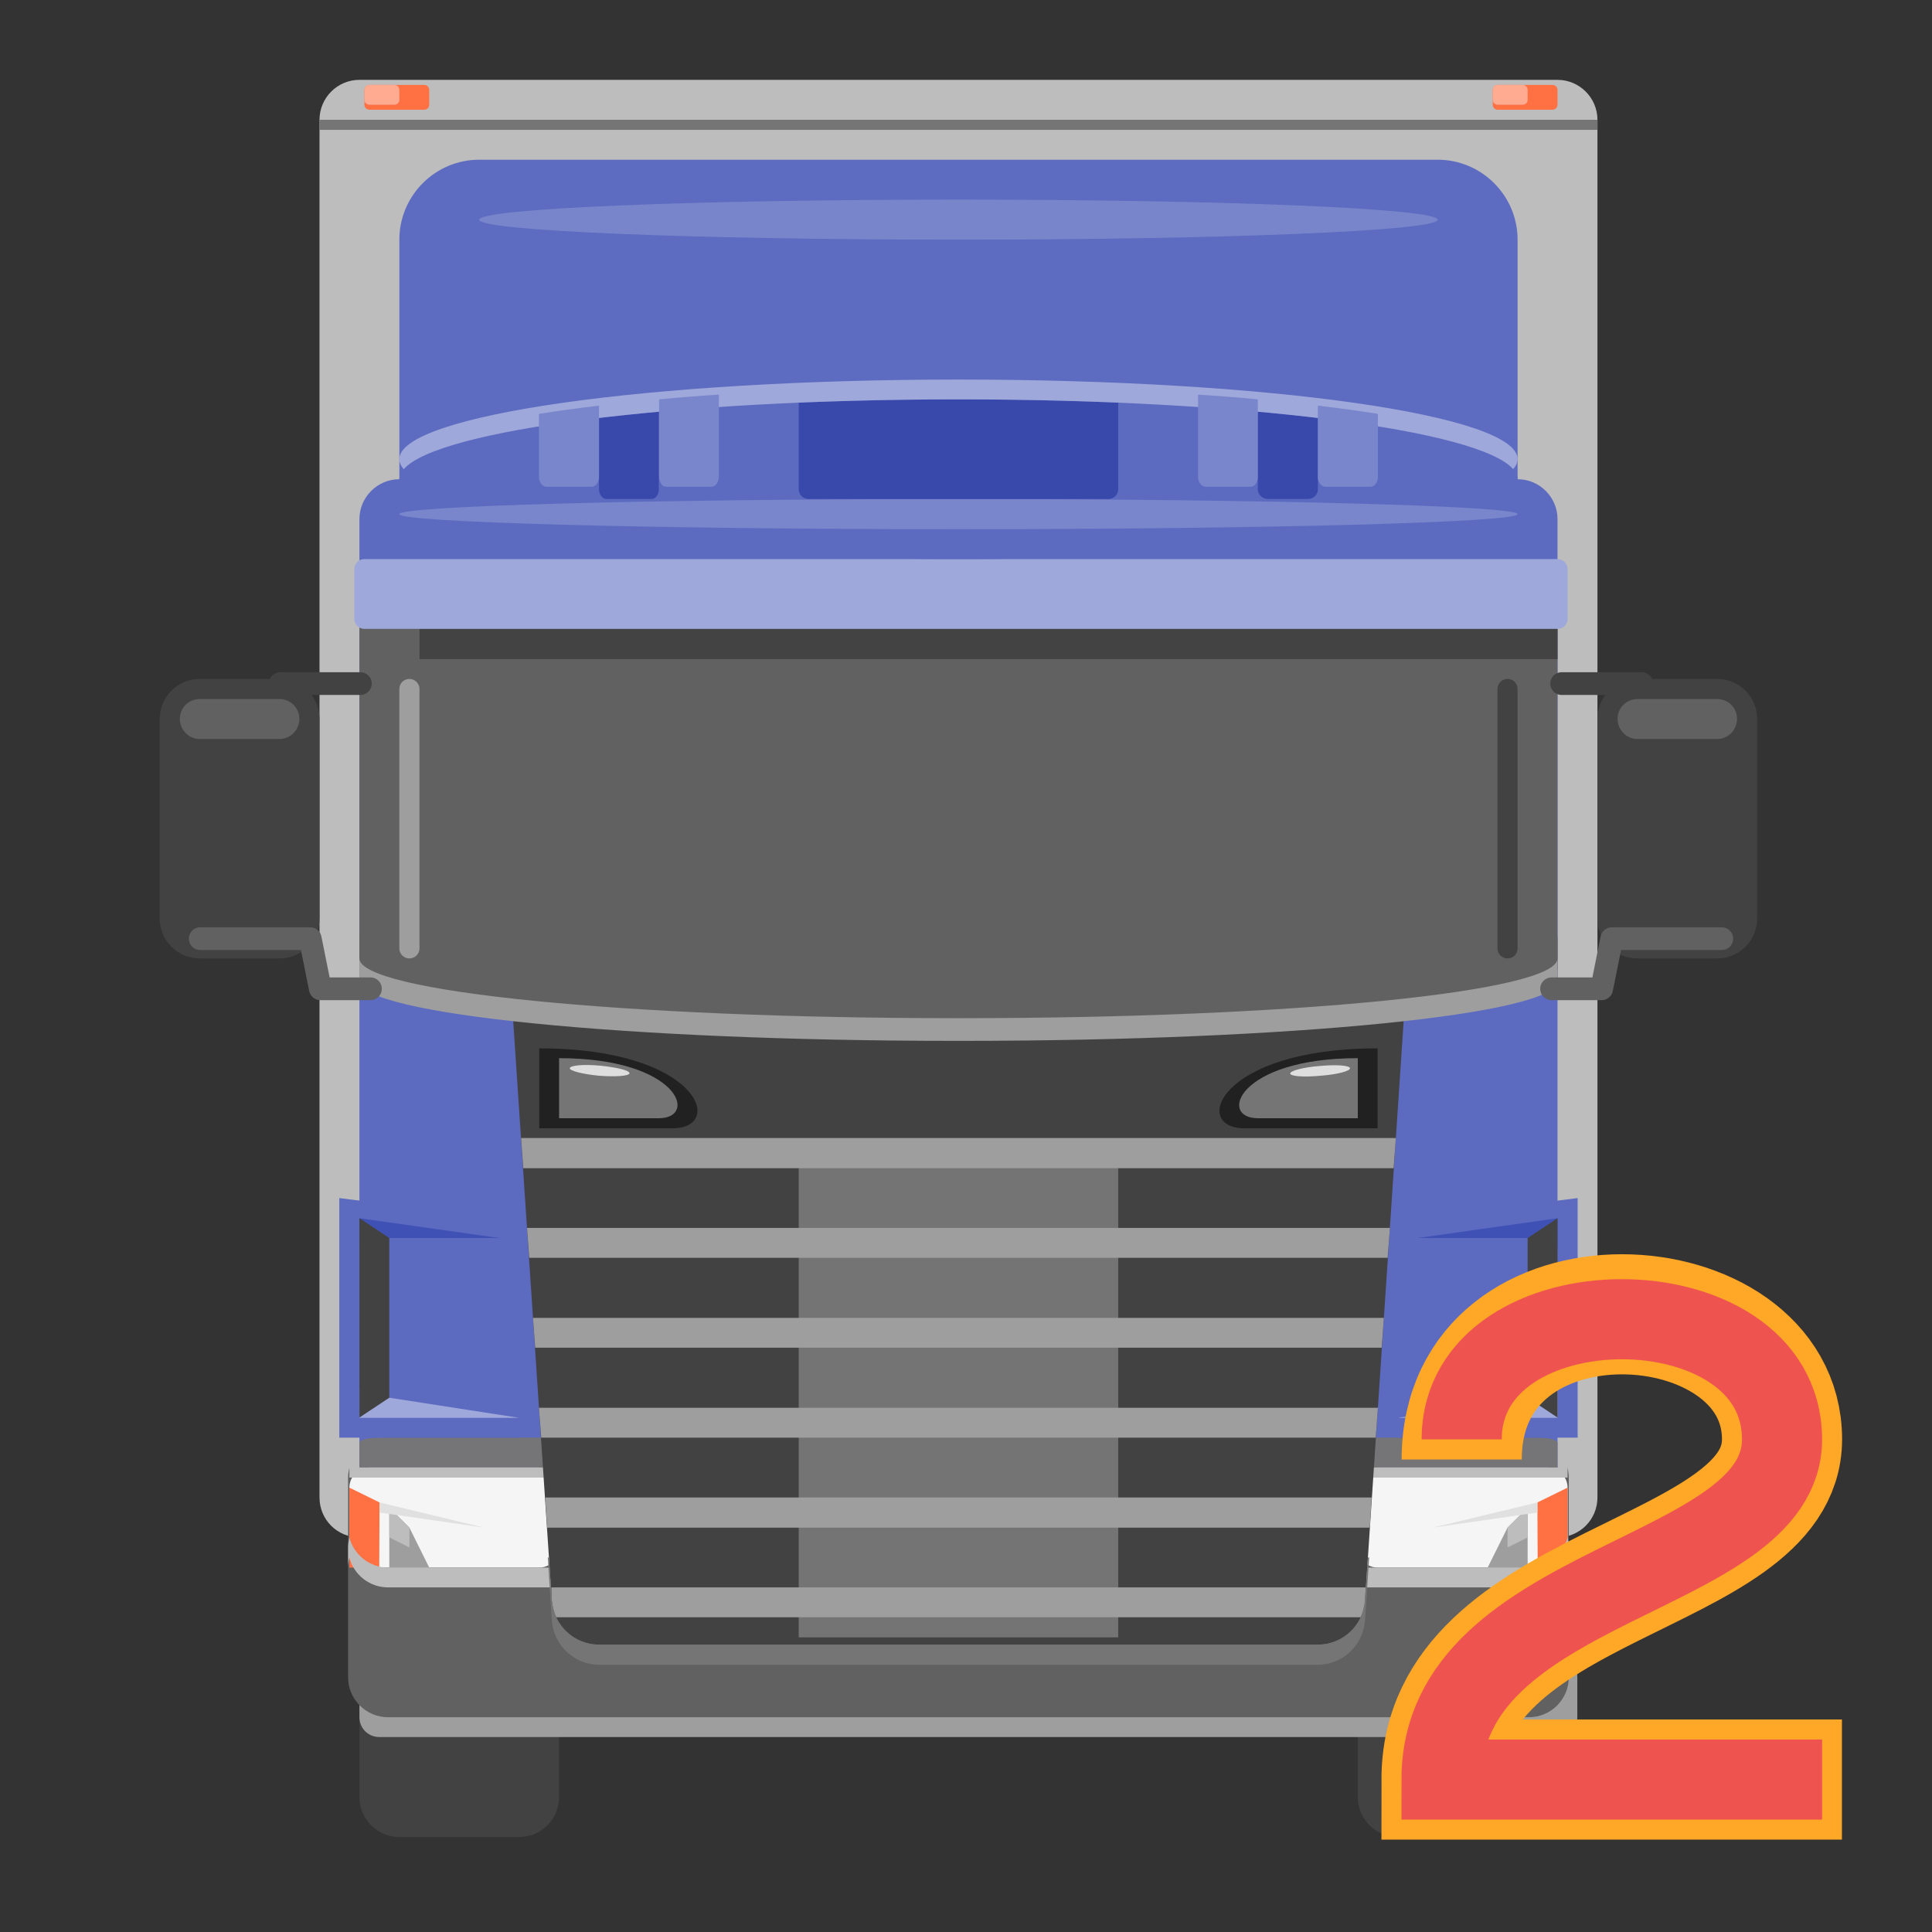 
<svg xmlns="http://www.w3.org/2000/svg" xmlns:xlink="http://www.w3.org/1999/xlink" width="24px" height="24px" viewBox="0 0 24 24" version="1.1">
<rect x="0" y="0" width="24" height="24" fill="#333333" stroke="none"/>
<defs>
<filter id="alpha" filterUnits="objectBoundingBox" x="0%" y="0%" width="100%" height="100%">
  <feColorMatrix type="matrix" in="SourceGraphic" values="0 0 0 0 1 0 0 0 0 1 0 0 0 0 1 0 0 0 1 0"/>
</filter>
<mask id="mask0">
  <g filter="url(#alpha)">
<rect x="0" y="0" width="24" height="24" style="fill:rgb(0%,0%,0%);fill-opacity:0.986;stroke:none;"/>
  </g>
</mask>
<clipPath id="clip1">
  <rect x="0" y="0" width="24" height="24"/>
</clipPath>
<g id="surface5" clip-path="url(#clip1)">
<path style=" stroke:none;fill-rule:nonzero;fill:rgb(36.078%,41.961%,75.294%);fill-opacity:1;" d="M 5.953 1.984 L 17.859 1.984 C 18.406 1.984 18.852 2.43 18.852 2.977 L 18.852 10.914 C 18.852 11.461 18.406 11.906 17.859 11.906 L 5.953 11.906 C 5.406 11.906 4.961 11.461 4.961 10.914 L 4.961 2.977 C 4.961 2.43 5.406 1.984 5.953 1.984 Z M 5.953 1.984 "/>
</g>
<mask id="mask1">
  <g filter="url(#alpha)">
<rect x="0" y="0" width="24" height="24" style="fill:rgb(0%,0%,0%);fill-opacity:0.99;stroke:none;"/>
  </g>
</mask>
<clipPath id="clip2">
  <rect x="0" y="0" width="24" height="24"/>
</clipPath>
<g id="surface8" clip-path="url(#clip2)">
<path style=" stroke:none;fill-rule:nonzero;fill:rgb(38.039%,38.039%,38.039%);fill-opacity:1;" d="M 4.961 7.441 L 18.852 7.441 C 19.125 7.441 19.348 7.609 19.348 7.812 L 19.348 12.031 C 19.348 12.234 19.125 12.402 18.852 12.402 L 4.961 12.402 C 4.688 12.402 4.465 12.234 4.465 12.031 L 4.465 7.812 C 4.465 7.609 4.688 7.441 4.961 7.441 Z M 4.961 7.441 "/>
</g>
<mask id="mask2">
  <g filter="url(#alpha)">
<rect x="0" y="0" width="24" height="24" style="fill:rgb(0%,0%,0%);fill-opacity:0.966;stroke:none;"/>
  </g>
</mask>
<clipPath id="clip3">
  <rect x="0" y="0" width="24" height="24"/>
</clipPath>
<g id="surface11" clip-path="url(#clip3)">
<path style=" stroke:none;fill-rule:nonzero;fill:rgb(25.882%,25.882%,25.882%);fill-opacity:1;" d="M 5.211 7.812 L 19.348 7.812 L 19.348 8.188 L 5.211 8.188 Z M 5.211 7.812 "/>
</g>
<mask id="mask3">
  <g filter="url(#alpha)">
<rect x="0" y="0" width="24" height="24" style="fill:rgb(0%,0%,0%);fill-opacity:0.98;stroke:none;"/>
  </g>
</mask>
<clipPath id="clip4">
  <rect x="0" y="0" width="24" height="24"/>
</clipPath>
<g id="surface14" clip-path="url(#clip4)">
<path style=" stroke:none;fill-rule:nonzero;fill:rgb(45.882%,45.882%,45.882%);fill-opacity:1;" d="M 4.711 17.859 L 19.102 17.859 C 19.238 17.859 19.348 17.887 19.348 17.922 L 19.348 18.293 C 19.348 18.328 19.238 18.355 19.102 18.355 L 4.711 18.355 C 4.574 18.355 4.465 18.328 4.465 18.293 L 4.465 17.922 C 4.465 17.887 4.574 17.859 4.711 17.859 Z M 4.711 17.859 "/>
</g>
<mask id="mask4">
  <g filter="url(#alpha)">
<rect x="0" y="0" width="24" height="24" style="fill:rgb(0%,0%,0%);fill-opacity:0.98;stroke:none;"/>
  </g>
</mask>
<clipPath id="clip5">
  <rect x="0" y="0" width="24" height="24"/>
</clipPath>
<g id="surface17" clip-path="url(#clip5)">
<path style=" stroke:none;fill-rule:nonzero;fill:rgb(45.882%,45.882%,45.882%);fill-opacity:1;" d="M 9.922 14.387 L 9.922 20.34 L 13.891 20.34 L 13.891 14.387 Z M 9.922 14.387 "/>
</g>
<mask id="mask5">
  <g filter="url(#alpha)">
<rect x="0" y="0" width="24" height="24" style="fill:rgb(0%,0%,0%);fill-opacity:0.99;stroke:none;"/>
  </g>
</mask>
<clipPath id="clip6">
  <rect x="0" y="0" width="24" height="24"/>
</clipPath>
<g id="surface20" clip-path="url(#clip6)">
<path style=" stroke:none;fill-rule:nonzero;fill:rgb(38.039%,38.039%,38.039%);fill-opacity:1;" d="M 11.867 10.914 L 11.945 10.914 C 16.035 10.914 19.348 11.246 19.348 11.656 L 19.348 12.152 C 19.348 12.566 16.035 12.898 11.945 12.898 L 11.867 12.898 C 7.777 12.898 4.465 12.566 4.465 12.152 L 4.465 11.656 C 4.465 11.246 7.777 10.914 11.867 10.914 Z M 11.867 10.914 "/>
</g>
<mask id="mask6">
  <g filter="url(#alpha)">
<rect x="0" y="0" width="24" height="24" style="fill:rgb(0%,0%,0%);fill-opacity:0.966;stroke:none;"/>
  </g>
</mask>
<clipPath id="clip7">
  <rect x="0" y="0" width="24" height="24"/>
</clipPath>
<g id="surface23" clip-path="url(#clip7)">
<path style=" stroke:none;fill-rule:nonzero;fill:rgb(24.706%,31.765%,70.98%);fill-opacity:1;" d="M 4.465 15.504 L 4.715 15.379 L 6.203 15.379 L 4.465 15.133 Z M 4.465 15.504 "/>
</g>
<mask id="mask7">
  <g filter="url(#alpha)">
<rect x="0" y="0" width="24" height="24" style="fill:rgb(0%,0%,0%);fill-opacity:0.966;stroke:none;"/>
  </g>
</mask>
<clipPath id="clip8">
  <rect x="0" y="0" width="24" height="24"/>
</clipPath>
<g id="surface26" clip-path="url(#clip8)">
<path style=" stroke:none;fill-rule:nonzero;fill:rgb(24.706%,31.765%,70.98%);fill-opacity:1;" d="M 19.348 15.504 L 19.098 15.379 L 17.609 15.379 L 19.348 15.133 Z M 19.348 15.504 "/>
</g>
<mask id="mask8">
  <g filter="url(#alpha)">
<rect x="0" y="0" width="24" height="24" style="fill:rgb(0%,0%,0%);fill-opacity:0.99;stroke:none;"/>
  </g>
</mask>
<clipPath id="clip9">
  <rect x="0" y="0" width="24" height="24"/>
</clipPath>
<g id="surface29" clip-path="url(#clip9)">
<path style=" stroke:none;fill-rule:nonzero;fill:rgb(61.961%,61.961%,61.961%);fill-opacity:1;" d="M 5.086 8.434 C 5.152 8.434 5.211 8.488 5.211 8.559 L 5.211 11.781 C 5.211 11.852 5.152 11.906 5.086 11.906 C 5.016 11.906 4.961 11.852 4.961 11.781 L 4.961 8.559 C 4.961 8.488 5.016 8.434 5.086 8.434 Z M 5.086 8.434 "/>
</g>
<mask id="mask9">
  <g filter="url(#alpha)">
<rect x="0" y="0" width="24" height="24" style="fill:rgb(0%,0%,0%);fill-opacity:0.99;stroke:none;"/>
  </g>
</mask>
<clipPath id="clip10">
  <rect x="0" y="0" width="24" height="24"/>
</clipPath>
<g id="surface32" clip-path="url(#clip10)">
<path style=" stroke:none;fill-rule:nonzero;fill:rgb(25.882%,25.882%,25.882%);fill-opacity:1;" d="M 18.727 8.434 C 18.797 8.434 18.852 8.488 18.852 8.559 L 18.852 11.781 C 18.852 11.852 18.797 11.906 18.727 11.906 C 18.66 11.906 18.602 11.852 18.602 11.781 L 18.602 8.559 C 18.602 8.488 18.66 8.434 18.727 8.434 Z M 18.727 8.434 "/>
</g>
<mask id="mask10">
  <g filter="url(#alpha)">
<rect x="0" y="0" width="24" height="24" style="fill:rgb(0%,0%,0%);fill-opacity:0.99;stroke:none;"/>
  </g>
</mask>
<clipPath id="clip11">
  <rect x="0" y="0" width="24" height="24"/>
</clipPath>
<g id="surface35" clip-path="url(#clip11)">
<path style=" stroke:none;fill-rule:nonzero;fill:rgb(61.961%,61.961%,61.961%);fill-opacity:1;" d="M 4.465 11.906 L 4.465 12.188 C 4.465 12.598 7.766 12.93 11.867 12.93 L 11.945 12.93 C 16.047 12.93 19.348 12.598 19.348 12.188 L 19.348 11.906 C 19.348 12.32 16.047 12.648 11.945 12.648 L 11.867 12.648 C 7.766 12.648 4.465 12.32 4.465 11.906 Z M 4.465 11.906 "/>
</g>
<mask id="mask11">
  <g filter="url(#alpha)">
<rect x="0" y="0" width="24" height="24" style="fill:rgb(0%,0%,0%);fill-opacity:0.986;stroke:none;"/>
  </g>
</mask>
<clipPath id="clip12">
  <rect x="0" y="0" width="24" height="24"/>
</clipPath>
<g id="surface38" clip-path="url(#clip12)">
<path style=" stroke:none;fill-rule:nonzero;fill:rgb(47.451%,52.549%,79.608%);fill-opacity:1;" d="M 11.906 2.48 C 15.195 2.48 17.859 2.59 17.859 2.73 C 17.859 2.867 15.195 2.977 11.906 2.977 C 8.617 2.977 5.953 2.867 5.953 2.73 C 5.953 2.59 8.617 2.48 11.906 2.48 Z M 11.906 2.48 "/>
</g>
<mask id="mask12">
  <g filter="url(#alpha)">
<rect x="0" y="0" width="24" height="24" style="fill:rgb(0%,0%,0%);fill-opacity:0.986;stroke:none;"/>
  </g>
</mask>
<clipPath id="clip13">
  <rect x="0" y="0" width="24" height="24"/>
</clipPath>
<g id="surface41" clip-path="url(#clip13)">
<path style=" stroke:none;fill-rule:nonzero;fill:rgb(87.843%,87.843%,87.843%);fill-opacity:1;" d="M 16.395 13.242 C 16.598 13.223 16.766 13.234 16.77 13.27 C 16.773 13.305 16.609 13.348 16.406 13.363 C 16.199 13.383 16.031 13.371 16.027 13.336 C 16.027 13.301 16.191 13.258 16.395 13.242 Z M 16.395 13.242 "/>
</g>
<mask id="mask13">
  <g filter="url(#alpha)">
<rect x="0" y="0" width="24" height="24" style="fill:rgb(0%,0%,0%);fill-opacity:0.986;stroke:none;"/>
  </g>
</mask>
<clipPath id="clip14">
  <rect x="0" y="0" width="24" height="24"/>
</clipPath>
<g id="surface44" clip-path="url(#clip14)">
<path style=" stroke:none;fill-rule:nonzero;fill:rgb(87.843%,87.843%,87.843%);fill-opacity:1;" d="M 7.453 13.238 C 7.25 13.219 7.082 13.234 7.078 13.27 C 7.074 13.301 7.238 13.344 7.441 13.363 C 7.648 13.379 7.816 13.367 7.82 13.332 C 7.82 13.297 7.66 13.258 7.453 13.238 Z M 7.453 13.238 "/>
</g>
</defs>
<g id="surface1">
<path style=" stroke:none;fill-rule:nonzero;fill:rgb(61.961%,61.961%,61.961%);fill-opacity:1;" d="M 6.449 12.527 L 17.363 12.527 L 17.363 12.898 L 6.449 12.898 Z M 6.449 12.527 "/>
<path style=" stroke:none;fill-rule:nonzero;fill:rgb(74.118%,74.118%,74.118%);fill-opacity:1;" d="M 4.465 0.992 L 19.348 0.992 C 19.621 0.992 19.844 1.215 19.844 1.488 L 19.844 18.602 C 19.844 18.879 19.621 19.098 19.348 19.098 L 4.465 19.098 C 4.191 19.098 3.969 18.879 3.969 18.602 L 3.969 1.488 C 3.969 1.215 4.191 0.992 4.465 0.992 Z M 4.465 0.992 "/>
<use xlink:href="#surface5" mask="url(#mask0)"/>
<path style=" stroke:none;fill-rule:nonzero;fill:rgb(25.882%,25.882%,25.882%);fill-opacity:1;" d="M 4.961 18.852 L 6.449 18.852 C 6.723 18.852 6.945 19.074 6.945 19.348 L 6.945 22.324 C 6.945 22.598 6.723 22.82 6.449 22.82 L 4.961 22.82 C 4.688 22.82 4.465 22.598 4.465 22.324 L 4.465 19.348 C 4.465 19.074 4.688 18.852 4.961 18.852 Z M 4.961 18.852 "/>
<path style=" stroke:none;fill-rule:nonzero;fill:rgb(25.882%,25.882%,25.882%);fill-opacity:1;" d="M 17.363 18.852 L 18.852 18.852 C 19.125 18.852 19.348 19.074 19.348 19.348 L 19.348 22.324 C 19.348 22.598 19.125 22.82 18.852 22.82 L 17.363 22.82 C 17.09 22.82 16.867 22.598 16.867 22.324 L 16.867 19.348 C 16.867 19.074 17.09 18.852 17.363 18.852 Z M 17.363 18.852 "/>
<path style=" stroke:none;fill-rule:nonzero;fill:rgb(61.961%,61.961%,61.961%);fill-opacity:1;" d="M 4.711 20.586 L 19.348 20.586 C 19.484 20.586 19.594 20.699 19.594 20.836 L 19.594 21.332 C 19.594 21.469 19.484 21.578 19.348 21.578 L 4.711 21.578 C 4.574 21.578 4.465 21.469 4.465 21.332 L 4.465 20.836 C 4.465 20.699 4.574 20.586 4.711 20.586 Z M 4.711 20.586 "/>
<path style=" stroke:none;fill-rule:nonzero;fill:rgb(36.078%,41.961%,75.294%);fill-opacity:1;" d="M 4.961 5.953 L 18.852 5.953 C 19.125 5.953 19.348 6.176 19.348 6.449 L 19.348 20.34 C 19.348 20.613 19.125 20.836 18.852 20.836 L 4.961 20.836 C 4.688 20.836 4.465 20.613 4.465 20.34 L 4.465 6.449 C 4.465 6.176 4.688 5.953 4.961 5.953 Z M 4.961 5.953 "/>
<path style=" stroke:none;fill-rule:nonzero;fill:rgb(25.882%,25.882%,25.882%);fill-opacity:1;" d="M 2.48 8.434 L 3.473 8.434 C 3.746 8.434 3.969 8.656 3.969 8.93 L 3.969 11.41 C 3.969 11.684 3.746 11.906 3.473 11.906 L 2.48 11.906 C 2.207 11.906 1.984 11.684 1.984 11.41 L 1.984 8.93 C 1.984 8.656 2.207 8.434 2.48 8.434 Z M 2.48 8.434 "/>
<path style=" stroke:none;fill-rule:nonzero;fill:rgb(25.882%,25.882%,25.882%);fill-opacity:1;" d="M 20.34 8.434 L 21.332 8.434 C 21.605 8.434 21.828 8.656 21.828 8.93 L 21.828 11.41 C 21.828 11.684 21.605 11.906 21.332 11.906 L 20.34 11.906 C 20.066 11.906 19.844 11.684 19.844 11.41 L 19.844 8.93 C 19.844 8.656 20.066 8.434 20.34 8.434 Z M 20.34 8.434 "/>
<use xlink:href="#surface8" mask="url(#mask1)"/>
<use xlink:href="#surface11" mask="url(#mask2)"/>
<path style=" stroke:none;fill-rule:nonzero;fill:rgb(38.039%,38.039%,38.039%);fill-opacity:1;" d="M 4.34 18.23 C 4.332 18.27 4.324 18.312 4.324 18.355 L 4.324 20.836 C 4.324 21.109 4.547 21.332 4.82 21.332 L 18.992 21.332 C 19.266 21.332 19.488 21.109 19.488 20.836 L 19.488 18.355 C 19.488 18.312 19.48 18.27 19.473 18.23 C 19.418 18.445 19.223 18.602 18.992 18.602 L 4.82 18.602 C 4.59 18.602 4.395 18.445 4.34 18.23 Z M 4.34 18.23 "/>
<use xlink:href="#surface14" mask="url(#mask3)"/>
<path style=" stroke:none;fill-rule:nonzero;fill:rgb(96.078%,96.078%,96.078%);fill-opacity:1;" d="M 19.223 18.23 L 17.113 18.23 C 16.977 18.23 16.867 18.344 16.867 18.48 L 16.867 19.223 C 16.867 19.359 16.977 19.473 17.113 19.473 L 19.223 19.473 C 19.359 19.473 19.473 19.359 19.473 19.223 L 19.473 18.48 C 19.473 18.344 19.359 18.23 19.223 18.23 Z M 19.223 18.23 "/>
<path style=" stroke:none;fill-rule:nonzero;fill:rgb(100%,43.922%,26.275%);fill-opacity:1;" d="M 19.473 18.48 L 19.098 18.664 L 19.102 19.473 L 19.473 19.473 Z M 19.473 18.48 "/>
<path style=" stroke:none;fill-rule:nonzero;fill:rgb(61.961%,61.961%,61.961%);fill-opacity:1;" d="M 18.977 18.727 L 18.727 18.977 L 18.48 19.473 L 18.977 19.473 Z M 18.977 18.727 "/>
<path style=" stroke:none;fill-rule:nonzero;fill:rgb(74.118%,74.118%,74.118%);fill-opacity:1;" d="M 18.977 18.727 L 18.727 18.977 L 18.727 19.223 L 18.977 19.098 Z M 18.977 18.727 "/>
<path style=" stroke:none;fill-rule:nonzero;fill:rgb(74.118%,74.118%,74.118%);fill-opacity:1;" d="M 19.473 18.23 L 16.867 18.23 L 16.867 18.355 L 19.473 18.355 Z M 19.473 18.23 "/>
<path style=" stroke:none;fill-rule:nonzero;fill:rgb(87.843%,87.843%,87.843%);fill-opacity:1;" d="M 19.098 18.727 L 19.098 18.664 L 17.797 18.977 L 19.098 18.789 Z M 19.098 18.727 "/>
<path style=" stroke:none;fill-rule:nonzero;fill:rgb(96.078%,96.078%,96.078%);fill-opacity:1;" d="M 4.59 18.23 L 6.699 18.23 C 6.836 18.23 6.945 18.344 6.945 18.48 L 6.945 19.223 C 6.945 19.359 6.836 19.473 6.699 19.473 L 4.59 19.473 C 4.453 19.473 4.34 19.359 4.34 19.223 L 4.34 18.48 C 4.34 18.344 4.453 18.23 4.59 18.23 Z M 4.59 18.23 "/>
<path style=" stroke:none;fill-rule:nonzero;fill:rgb(100%,43.922%,26.275%);fill-opacity:1;" d="M 4.34 18.48 L 4.715 18.664 L 4.711 19.473 L 4.34 19.473 Z M 4.34 18.48 "/>
<path style=" stroke:none;fill-rule:nonzero;fill:rgb(61.961%,61.961%,61.961%);fill-opacity:1;" d="M 4.836 18.727 L 5.086 18.977 L 5.332 19.473 L 4.836 19.473 Z M 4.836 18.727 "/>
<path style=" stroke:none;fill-rule:nonzero;fill:rgb(74.118%,74.118%,74.118%);fill-opacity:1;" d="M 4.836 18.727 L 5.086 18.977 L 5.086 19.223 L 4.836 19.098 Z M 4.836 18.727 "/>
<path style=" stroke:none;fill-rule:nonzero;fill:rgb(74.118%,74.118%,74.118%);fill-opacity:1;" d="M 4.34 18.23 L 6.945 18.23 L 6.945 18.355 L 4.34 18.355 Z M 4.34 18.23 "/>
<path style=" stroke:none;fill-rule:nonzero;fill:rgb(87.843%,87.843%,87.843%);fill-opacity:1;" d="M 4.715 18.727 L 4.715 18.664 L 6.016 18.977 L 4.715 18.789 Z M 4.715 18.727 "/>
<path style=" stroke:none;fill-rule:nonzero;fill:rgb(74.118%,74.118%,74.118%);fill-opacity:1;" d="M 4.34 19.098 C 4.332 19.141 4.324 19.18 4.324 19.223 L 4.324 19.473 C 4.324 19.43 4.332 19.387 4.34 19.348 C 4.395 19.562 4.59 19.719 4.82 19.719 L 18.992 19.719 C 19.223 19.719 19.418 19.562 19.473 19.348 C 19.48 19.387 19.488 19.43 19.488 19.473 L 19.488 19.223 C 19.488 19.18 19.48 19.141 19.473 19.098 C 19.418 19.312 19.223 19.473 18.992 19.473 L 4.82 19.473 C 4.59 19.473 4.395 19.312 4.34 19.098 Z M 4.34 19.098 "/>
<path style=" stroke:none;fill-rule:nonzero;fill:rgb(25.882%,25.882%,25.882%);fill-opacity:1;" d="M 6.945 11.816 C 6.605 11.816 6.34 12.102 6.359 12.441 L 6.855 19.883 C 6.879 20.191 7.133 20.43 7.441 20.43 L 16.371 20.43 C 16.68 20.43 16.934 20.191 16.957 19.883 L 17.453 12.441 C 17.473 12.102 17.207 11.816 16.867 11.816 Z M 6.945 11.816 "/>
<use xlink:href="#surface17" mask="url(#mask4)"/>
<use xlink:href="#surface20" mask="url(#mask5)"/>
<path style=" stroke:none;fill-rule:nonzero;fill:rgb(62.353%,65.882%,85.49%);fill-opacity:1;" d="M 4.527 6.945 L 19.348 6.945 C 19.418 6.945 19.473 7 19.473 7.07 L 19.473 7.691 C 19.473 7.758 19.418 7.812 19.348 7.812 L 4.527 7.812 C 4.457 7.812 4.402 7.758 4.402 7.691 L 4.402 7.07 C 4.402 7 4.457 6.945 4.527 6.945 Z M 4.527 6.945 "/>
<path style=" stroke:none;fill-rule:nonzero;fill:rgb(36.078%,41.961%,75.294%);fill-opacity:1;" d="M 4.215 14.883 L 6.203 15.133 L 6.449 17.859 L 4.215 17.859 Z M 4.215 14.883 "/>
<path style=" stroke:none;fill-rule:nonzero;fill:rgb(62.353%,65.882%,85.49%);fill-opacity:1;" d="M 4.465 17.238 L 4.836 17.363 L 6.449 17.613 L 4.465 17.613 Z M 4.465 17.238 "/>
<use xlink:href="#surface23" mask="url(#mask6)"/>
<path style=" stroke:none;fill-rule:nonzero;fill:rgb(25.882%,25.882%,25.882%);fill-opacity:1;" d="M 4.465 15.133 L 4.836 15.379 L 4.836 17.363 L 4.465 17.609 Z M 4.465 15.133 "/>
<path style=" stroke:none;fill-rule:nonzero;fill:rgb(36.078%,41.961%,75.294%);fill-opacity:1;" d="M 19.598 14.883 L 17.609 15.133 L 17.363 17.859 L 19.598 17.859 Z M 19.598 14.883 "/>
<path style=" stroke:none;fill-rule:nonzero;fill:rgb(62.353%,65.882%,85.49%);fill-opacity:1;" d="M 19.348 17.238 L 18.977 17.363 L 17.363 17.613 L 19.348 17.613 Z M 19.348 17.238 "/>
<use xlink:href="#surface26" mask="url(#mask7)"/>
<path style=" stroke:none;fill-rule:nonzero;fill:rgb(25.882%,25.882%,25.882%);fill-opacity:1;" d="M 19.348 15.133 L 18.977 15.379 L 18.977 17.363 L 19.348 17.609 Z M 19.348 15.133 "/>
<path style=" stroke:none;fill-rule:nonzero;fill:rgb(61.961%,61.961%,61.961%);fill-opacity:1;" d="M 6.473 14.137 L 6.5 14.512 L 17.312 14.512 L 17.34 14.137 Z M 6.547 15.254 L 6.574 15.625 L 17.238 15.625 L 17.266 15.254 Z M 6.621 16.371 L 6.648 16.742 L 17.164 16.742 L 17.191 16.371 Z M 6.695 17.488 L 6.723 17.859 L 17.09 17.859 L 17.117 17.488 Z M 6.773 18.602 L 6.797 18.977 L 17.016 18.977 L 17.039 18.602 Z M 6.848 19.719 L 6.855 19.883 C 6.863 19.957 6.879 20.027 6.91 20.09 L 16.902 20.09 C 16.934 20.027 16.949 19.957 16.957 19.883 L 16.965 19.719 Z M 6.848 19.719 "/>
<path style=" stroke:none;fill-rule:nonzero;fill:rgb(36.078%,41.961%,75.294%);fill-opacity:1;" d="M 11.906 4.961 C 15.742 4.961 18.852 5.406 18.852 5.953 C 18.852 6.5 15.742 6.945 11.906 6.945 C 8.07 6.945 4.961 6.5 4.961 5.953 C 4.961 5.406 8.07 4.961 11.906 4.961 Z M 11.906 4.961 "/>
<path style=" stroke:none;fill-rule:nonzero;fill:rgb(47.451%,52.549%,79.608%);fill-opacity:1;" d="M 11.906 6.199 C 15.742 6.199 18.852 6.285 18.852 6.387 C 18.852 6.488 15.742 6.574 11.906 6.574 C 8.07 6.574 4.961 6.488 4.961 6.387 C 4.961 6.285 8.07 6.199 11.906 6.199 Z M 11.906 6.199 "/>
<path style=" stroke:none;fill-rule:nonzero;fill:rgb(22.353%,28.627%,67.059%);fill-opacity:1;" d="M 11.906 4.961 C 11.215 4.961 10.551 4.977 9.922 5 L 9.922 6.078 C 9.922 6.145 9.977 6.199 10.047 6.199 L 13.766 6.199 C 13.836 6.199 13.891 6.145 13.891 6.078 L 13.891 5 C 13.262 4.977 12.598 4.961 11.906 4.961 Z M 8.184 5.113 C 7.926 5.137 7.676 5.164 7.441 5.191 L 7.441 6.078 C 7.441 6.145 7.484 6.199 7.535 6.199 L 8.094 6.199 C 8.145 6.199 8.184 6.145 8.184 6.078 Z M 15.625 5.113 L 15.625 6.078 C 15.625 6.145 15.684 6.199 15.75 6.199 L 16.246 6.199 C 16.316 6.199 16.371 6.145 16.371 6.078 L 16.371 5.191 C 16.137 5.164 15.887 5.137 15.625 5.113 Z M 15.625 5.113 "/>
<path style=" stroke:none;fill-rule:nonzero;fill:rgb(62.353%,65.882%,85.49%);fill-opacity:1;" d="M 11.906 4.715 C 8.059 4.715 4.961 5.156 4.961 5.703 C 4.961 5.746 4.98 5.789 5.016 5.828 C 5.438 5.34 8.352 4.961 11.906 4.961 C 15.461 4.961 18.375 5.34 18.797 5.828 C 18.832 5.789 18.852 5.746 18.852 5.703 C 18.852 5.156 15.754 4.715 11.906 4.715 Z M 11.906 4.715 "/>
<path style=" stroke:none;fill-rule:nonzero;fill:rgb(47.451%,52.549%,79.608%);fill-opacity:1;" d="M 8.93 4.902 C 8.672 4.918 8.426 4.938 8.188 4.961 L 8.188 5.922 C 8.188 5.992 8.227 6.047 8.277 6.047 L 8.836 6.047 C 8.887 6.047 8.93 5.992 8.93 5.922 Z M 14.883 4.902 L 14.883 5.922 C 14.883 5.992 14.926 6.047 14.977 6.047 L 15.535 6.047 C 15.586 6.047 15.625 5.992 15.625 5.922 L 15.625 4.961 C 15.387 4.938 15.141 4.918 14.883 4.902 Z M 7.441 5.039 C 7.176 5.07 6.926 5.105 6.695 5.141 L 6.695 5.922 C 6.695 5.992 6.738 6.047 6.789 6.047 L 7.348 6.047 C 7.398 6.047 7.441 5.992 7.441 5.922 Z M 16.371 5.039 L 16.371 5.922 C 16.371 5.992 16.414 6.047 16.465 6.047 L 17.023 6.047 C 17.074 6.047 17.117 5.992 17.117 5.922 L 17.117 5.141 C 16.887 5.105 16.637 5.07 16.371 5.039 Z M 16.371 5.039 "/>
<path style=" stroke:none;fill-rule:nonzero;fill:rgb(45.882%,45.882%,45.882%);fill-opacity:1;" d="M 3.969 1.488 L 19.844 1.488 L 19.844 1.613 L 3.969 1.613 Z M 3.969 1.488 "/>
<path style=" stroke:none;fill-rule:nonzero;fill:rgb(100%,43.922%,26.275%);fill-opacity:1;" d="M 18.605 1.055 L 19.285 1.055 C 19.32 1.055 19.348 1.082 19.348 1.117 L 19.348 1.301 C 19.348 1.336 19.32 1.363 19.285 1.363 L 18.605 1.363 C 18.57 1.363 18.543 1.336 18.543 1.301 L 18.543 1.117 C 18.543 1.082 18.57 1.055 18.605 1.055 Z M 18.605 1.055 "/>
<path style=" stroke:none;fill-rule:nonzero;fill:rgb(100%,67.059%,56.863%);fill-opacity:1;" d="M 18.605 1.055 L 18.914 1.055 C 18.949 1.055 18.977 1.082 18.977 1.117 L 18.977 1.242 C 18.977 1.273 18.949 1.301 18.914 1.301 L 18.605 1.301 C 18.57 1.301 18.543 1.273 18.543 1.242 L 18.543 1.117 C 18.543 1.082 18.57 1.055 18.605 1.055 Z M 18.605 1.055 "/>
<path style=" stroke:none;fill-rule:nonzero;fill:rgb(100%,43.922%,26.275%);fill-opacity:1;" d="M 4.59 1.055 L 5.27 1.055 C 5.305 1.055 5.332 1.082 5.332 1.117 L 5.332 1.301 C 5.332 1.336 5.305 1.363 5.27 1.363 L 4.59 1.363 C 4.555 1.363 4.527 1.336 4.527 1.301 L 4.527 1.117 C 4.527 1.082 4.555 1.055 4.59 1.055 Z M 4.59 1.055 "/>
<path style=" stroke:none;fill-rule:nonzero;fill:rgb(100%,67.059%,56.863%);fill-opacity:1;" d="M 4.59 1.055 L 4.898 1.055 C 4.934 1.055 4.961 1.082 4.961 1.117 L 4.961 1.242 C 4.961 1.273 4.934 1.301 4.898 1.301 L 4.59 1.301 C 4.555 1.301 4.527 1.273 4.527 1.242 L 4.527 1.117 C 4.527 1.082 4.555 1.055 4.59 1.055 Z M 4.59 1.055 "/>
<path style=" stroke:none;fill-rule:nonzero;fill:rgb(38.039%,38.039%,38.039%);fill-opacity:1;" d="M 2.48 8.684 L 3.473 8.684 C 3.609 8.684 3.719 8.793 3.719 8.93 C 3.719 9.066 3.609 9.18 3.473 9.18 L 2.48 9.18 C 2.344 9.18 2.234 9.066 2.234 8.93 C 2.234 8.793 2.344 8.684 2.48 8.684 Z M 2.48 8.684 "/>
<path style=" stroke:none;fill-rule:nonzero;fill:rgb(38.039%,38.039%,38.039%);fill-opacity:1;" d="M 20.34 8.684 L 21.332 8.684 C 21.469 8.684 21.578 8.793 21.578 8.93 C 21.578 9.066 21.469 9.18 21.332 9.18 L 20.34 9.18 C 20.203 9.18 20.094 9.066 20.094 8.93 C 20.094 8.793 20.203 8.684 20.34 8.684 Z M 20.34 8.684 "/>
<use xlink:href="#surface29" mask="url(#mask8)"/>
<use xlink:href="#surface32" mask="url(#mask9)"/>
<use xlink:href="#surface35" mask="url(#mask10)"/>
<use xlink:href="#surface38" mask="url(#mask11)"/>
<path style=" stroke:none;fill-rule:nonzero;fill:rgb(12.941%,12.941%,12.941%);fill-opacity:1;" d="M 6.699 13.023 L 6.699 14.016 L 8.355 14.016 C 9.016 14.016 8.684 13.023 6.699 13.023 Z M 6.699 13.023 "/>
<path style=" stroke:none;fill-rule:nonzero;fill:rgb(45.882%,45.882%,45.882%);fill-opacity:1;" d="M 6.945 13.145 L 6.945 13.891 L 8.184 13.891 C 8.68 13.891 8.434 13.145 6.945 13.145 Z M 6.945 13.145 "/>
<path style=" stroke:none;fill-rule:nonzero;fill:rgb(12.941%,12.941%,12.941%);fill-opacity:1;" d="M 17.113 13.023 L 17.113 14.016 L 15.457 14.016 C 14.797 14.016 15.129 13.023 17.113 13.023 Z M 17.113 13.023 "/>
<path style=" stroke:none;fill-rule:nonzero;fill:rgb(45.882%,45.882%,45.882%);fill-opacity:1;" d="M 16.867 13.145 L 16.867 13.891 L 15.625 13.891 C 15.129 13.891 15.379 13.145 16.867 13.145 Z M 16.867 13.145 "/>
<use xlink:href="#surface41" mask="url(#mask12)"/>
<use xlink:href="#surface44" mask="url(#mask13)"/>
<path style=" stroke:none;fill-rule:nonzero;fill:rgb(45.882%,45.882%,45.882%);fill-opacity:1;" d="M 6.805 19.348 L 6.855 20.129 C 6.879 20.438 7.133 20.68 7.441 20.68 L 16.371 20.68 C 16.68 20.68 16.934 20.438 16.957 20.129 L 17.008 19.348 L 16.992 19.348 L 16.957 19.883 C 16.934 20.191 16.68 20.43 16.371 20.43 L 7.441 20.43 C 7.133 20.43 6.879 20.191 6.855 19.883 L 6.82 19.348 Z M 6.805 19.348 "/>
<path style="fill:none;stroke-width:31.75;stroke-linecap:butt;stroke-linejoin:miter;stroke:rgb(100%,65.49%,14.902%);stroke-opacity:1;stroke-miterlimit:4;" d="M 486.833 255.917 L 381 255.917 C 381 203 471 203 471 166 C 471 123.667 386.333 118.417 386.333 171.333 " transform="matrix(0.047,0,0,0.047,0,10.078)"/>
<path style="fill:none;stroke-width:21.167;stroke-linecap:butt;stroke-linejoin:miter;stroke:rgb(93.725%,32.549%,31.373%);stroke-opacity:1;stroke-miterlimit:4;" d="M 481.583 255.917 L 381 255.917 C 381 203 471 203 471 166 C 471 123.667 386.333 123.667 386.333 166 " transform="matrix(0.047,0,0,0.047,0,10.078)"/>
<path style="fill:none;stroke-width:6;stroke-linecap:round;stroke-linejoin:round;stroke:rgb(38.039%,38.039%,38.039%);stroke-opacity:1;stroke-miterlimit:4;" d="M 52.917 33.667 L 82 33.667 L 84.667 46.917 L 97.917 46.917 " transform="matrix(0.047,0,0,0.047,0,10.078)"/>
<path style="fill:none;stroke-width:6;stroke-linecap:round;stroke-linejoin:round;stroke:rgb(25.882%,25.882%,25.882%);stroke-opacity:1;stroke-miterlimit:4;" d="M 74.083 -33.75 L 95.25 -33.75 " transform="matrix(0.047,0,0,0.047,0,10.078)"/>
<path style="fill:none;stroke-width:6;stroke-linecap:round;stroke-linejoin:round;stroke:rgb(38.039%,38.039%,38.039%);stroke-opacity:1;stroke-miterlimit:4;" d="M 455.083 33.667 L 426 33.667 L 423.333 46.917 L 410.083 46.917 " transform="matrix(0.047,0,0,0.047,0,10.078)"/>
<path style="fill:none;stroke-width:6;stroke-linecap:round;stroke-linejoin:round;stroke:rgb(25.882%,25.882%,25.882%);stroke-opacity:1;stroke-miterlimit:4;" d="M 433.917 -33.75 L 412.75 -33.75 " transform="matrix(0.047,0,0,0.047,0,10.078)"/>
</g>
</svg>
